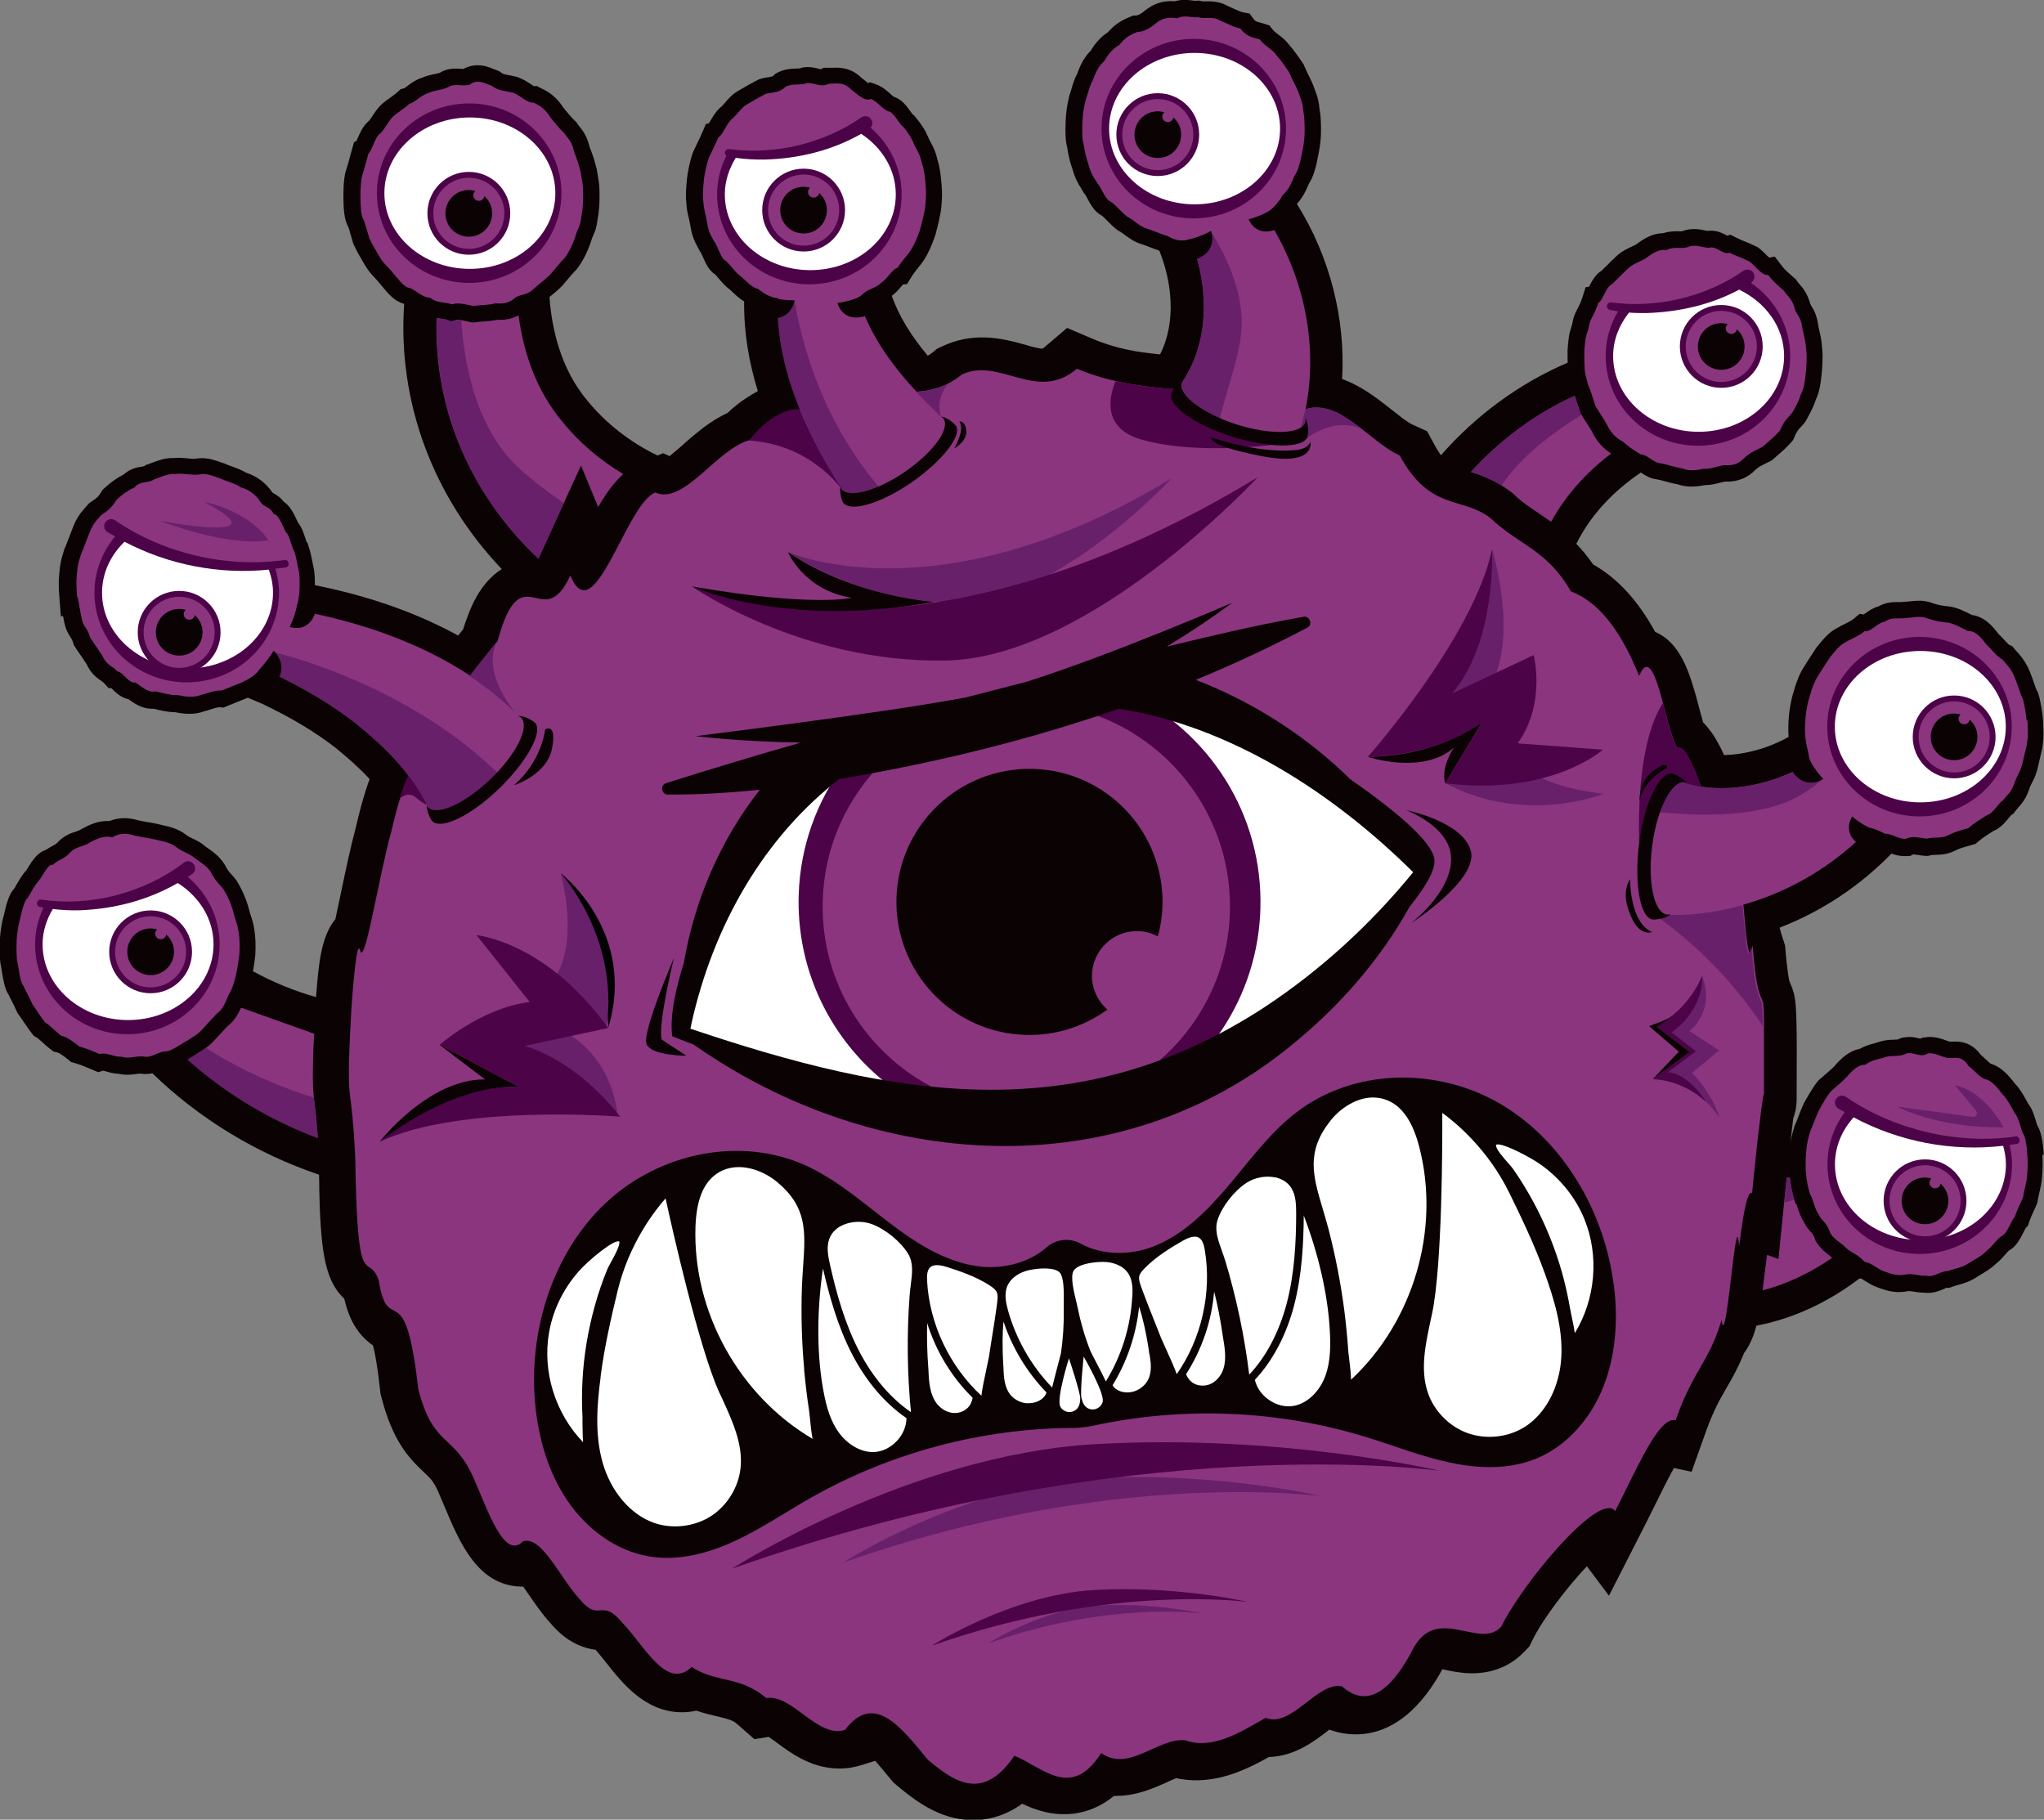 <svg xmlns="http://www.w3.org/2000/svg" version="1.1" xmlns:xlink="http://www.w3.org/1999/xlink" xmlns:svgjs="http://svgjs.dev/svgjs" width="177.66" height="158.16"><rect width="100%" height="100%" fill="#808080" stroke="none"/><svg id="SvgjsSvg1124" xmlns="http://www.w3.org/2000/svg" viewBox="0 0 177.66 158.16">
  <defs>
    <style>
      .cls-1 {
        fill: #0a0203;
      }

      .cls-2 {
        fill: #010101;
      }

      .cls-3 {
        fill: #68206a;
      }

      .cls-4 {
        fill: #fff;
      }

      .cls-5 {
        fill: #8b357f;
      }

      .cls-6 {
        fill: #4c0348;
      }
    </style>
  </defs>
  <path class="cls-1" d="M177.63,100.37v-.17c-.1-1.41-.33-2.01-.54-2.36-.04-.1-.08-.23-.12-.37-.17-.54-.34-1.1-.67-1.52-.05-.09-.1-.18-.16-.28-.27-.5-.58-1.05-1.01-1.49-.55-.71-1.16-1.41-1.99-1.69l-.14-.05c-.09-.07-.23-.21-.33-.3-.15-.14-.32-.3-.5-.45-.53-.74-1.24-1.14-2.12-1.16-.16,0-.33,0-.5.01h-.07c-.09-.02-.22-.07-.33-.11-.35-.13-.8-.28-1.32-.3-.16,0-.32,0-.48.03l-.32.05-.1.07s-.06-.02-.09-.02c-.22-.06-.49-.12-.82-.13-.23,0-.45.02-.67.07l-.17.04-.15.08c-.07.04-.25.04-.44.05-.31,0-.7.02-1.2.17-.15.05-.29.09-.43.13-.36.09-.83.22-1.33.5-.93.17-1.65.87-2.2,1.51-.33.33-.64.59-.92.83l-.46.4-.08.1c-.48.61-.87,1.33-1.19,1.9l-.05.11c-.16.36-.31.73-.43,1.06-.1.26-.18.48-.26.63l-.05.11-.11.38c-.12.41-.21.73-.27,1.21,0,0,0,0,0,0,0-.01,0-.02,0-.03.09-.76.16-1.35.21-1.8.02-.15.04-.29.05-.41.18-.47.28-.98.29-1.54,0-.17,0-.35,0-.55v-.33c.04-6.02-.03-7.39-.19-8.18l-.04-.18-.05-.18c-.09-.31-.2-.56-.34-.9-.02-.06-.19-.65-.38-3.1,0,0,0-.03-.01-.04,0-.02-.02-.06-.03-.1,0,0,0,0,0,0-.09-.27-.3-.87-.44-1.44,3.65-1.41,6.98-3.62,9.72-6.44.29.11.63.2,1.03.22.08,0,.17,0,.25,0l.36-.02.25-.13c.14,0,.27.03.41.05.22.03.43.07.65.08h.23s.22-.05.22-.05c.1-.03.26-.03.44-.04.43-.01,1.03-.03,1.68-.36.37-.19.74-.3,1.18-.42l.62-.18.23-.2c.41-.35.81-.6,1.24-.87l.08-.05c.6-.24,1.02-.75,1.33-1.13.08-.09.15-.19.22-.26l.19-.11.17-.24c.08-.11.16-.19.23-.28.38-.42.72-.84,1.01-1.75.07-.18.14-.31.21-.44.19-.37.4-.8.56-1.6.07-.33.13-.55.17-.74.09-.34.16-.63.2-1.06.07-.57.06-.93.01-2.08-.05-.49-.16-1.43-.4-2.22l-.04-.14-.1-.16c-.07-.14-.14-.37-.23-.62-.12-.35-.25-.73-.39-1.05-.36-.88-.81-1.38-1.22-1.83l-.12-.13-.15-.2-.28-.13c-.09-.06-.3-.29-.44-.44-.17-.18-.34-.37-.52-.53-.49-.68-1.23-1.49-2.29-1.63-.05-.02-.09-.05-.14-.07-.49-.25-1.04-.53-1.7-.65h-.07s-.07-.02-.07-.02c-.53-.04-1.01-.14-1.39-.27-.34-.14-.7-.21-1.1-.23-.3,0-.59.02-.89.05-.14.02-.28.04-.42.04h-.12s-.12.02-.12.02c-.12.02-.23.01-.35.01-.42,0-1.08-.01-1.76.38-.48.13-.85.4-1.15.61-.04.03-.08.06-.12.09l-.35-.06-.51.42c-.22.18-.45.29-.74.44-.22.11-.44.22-.65.34-.72.34-1.25.99-1.68,1.51l-.18.22-.3.46c-.31.47-.58.89-.8,1.25-.36.56-.65,1.27-.88,2.13-.25.77-.36,1.6-.41,2.05-.05.54-.08,1.28-.03,1.88-1.7.96-3.73,1.53-5.61,1.58,0,0,0,0,0,0-.15-.35-.32-.69-.51-1.03-.12-.22-.25-.43-.38-.65-.07-.1-.13-.2-.21-.3-.22-.3-.45-.6-.72-.86-.12-.43-.25-.93-.36-1.32-.17-.66-.35-1.33-.56-1.99-.62-1.98-1.49-3.81-3.25-4.56-1.5-2.74-3.29-4.68-5.39-5.86-.23-.34-.47-.65-.71-.94-.02-.03-.05-.06-.07-.09-.23-.27-.45-.53-.68-.76,0,0,0,0,0,0,.09-.17.18-.35.27-.52,1.21-2.2,3.01-4.1,5.34-5.68.35.23.81.54,1.47.61.22.04.44.1.66.16.31.09.65.18,1.02.24.36.13.74.2,1.14.21.45.01.88-.05,1.22-.12.53,0,1.01-.12,1.4-.22.13-.03.25-.07.38-.09.03,0,.05,0,.08,0,1.04.03,1.9-.32,2.58-1.02.25-.24.49-.36.82-.52.17-.08.34-.17.51-.26l.14-.08s.39-.35.52-.46c.38-.32.76-.66,1.15-1.11l.15-.18.09-.21c.22-.54.36-.68.55-.88.15-.16.29-.31.42-.5l.05-.07.12-.23c.28-.5.53-.97.75-1.64.25-.51.4-1.2.49-2.16.05-.48.13-1.57.05-2.19-.04-.7-.12-1.06-.22-1.49-.03-.13-.06-.27-.1-.44-.13-.98-.36-1.41-.62-1.83-.03-.05-.07-.11-.1-.18-.24-.88-.58-1.31-.93-1.71-.07-.08-.15-.16-.22-.28l-.1-.14s-.32-.29-.43-.38c-.3-.26-.58-.5-.87-.9l-.53-.7-.49.09c-.08-.07-.16-.16-.23-.22-.2-.2-.39-.39-.6-.56l-.11-.09-.13-.07c-.33-.17-.67-.31-1.01-.45-.25-.1-.5-.2-.75-.33l-.54-.27-.27.09s-.02-.01-.03-.02c-.3-.16-.75-.41-1.32-.42-.12,0-.24,0-.36.02-.05-.01-.11-.02-.16-.03-.26-.05-.58-.12-.93-.13-.4-.01-.78.05-1.13.19-.08,0-.2,0-.32,0-.34,0-.81,0-1.33.17-.91,0-1.68.48-2.32.96-.15.09-.29.15-.43.22-.39.18-.87.4-1.33.84-.26.23-.5.48-.74.72-.18.18-.36.36-.53.52-.54.33-.84.91-1.09,1.4l-.29.03-.28.88c-.16.49-.28.72-.41.96-.13.25-.24.47-.34.76l-.03.1-.02.1c-.08.41-.14.6-.19.75-.1.31-.17.57-.23,1.11-.08.72-.09,1.04-.06,1.9-4.2,1.8-7.97,4.57-11.02,8.05,0,0,0,0,0,0-.08-.11-.16-.24-.25-.38-.09-.14-.18-.3-.28-.48l-.67-1.23-1.28-.58c-.42-.19-1.15-.77-1.79-1.28-.28-.22-.58-.46-.89-.69-.03-.02-.06-.05-.09-.07-.98-.74-2.08-1.46-3.34-1.92,0,0,0,0,0,0,.31-5.24-1.06-10.63-3.93-15.22.39-.42.74-.99,1.04-1.75.24-.36.54-.99.76-2.2.14-.68.26-1.26.29-2.03,0-.01.05-1.4-.11-2.18-.07-.78-.19-1.16-.36-1.6-.04-.11-.09-.23-.14-.39l-.02-.06-.02-.06c-.11-.28-.24-.54-.38-.82-.12-.25-.26-.52-.41-.88l-.05-.13-.08-.12c-.33-.5-.73-1.08-1.2-1.61-.33-.44-.67-.69-.95-.9-.2-.15-.35-.26-.5-.45l-.26-.33-.4-.13c-.13-.05-.27-.08-.41-.12-.36-.1-.42-.11-.58-.33l-.34-.46-.56-.1c-.2-.04-.52-.18-.82-.32-.19-.09-.39-.18-.58-.26-.4-.23-.86-.35-1.38-.37-.13,0-.26,0-.39,0-.06,0-.12,0-.21,0-.03,0-.07,0-.12,0l-.33-.07-.27.02c-.1,0-.21-.02-.31-.03-.18-.02-.36-.04-.55-.05-.35-.01-.67.03-.97.12-.08,0-.16-.01-.23-.01-.84-.03-1.6.22-2.33.79-.48.42-.75.46-.83.46h-.24s-.22.1-.22.1c-.61.24-1.31.59-1.96,1.35-.59.38-1.08.91-1.49,1.6-.48.46-.87,1.12-1.18,2-.22.39-.37.87-.54,1.45-.05.16-.09.3-.12.39l-.03.09-.02.09c-.17.67-.27,1.41-.3,2.15-.04,1.1,0,1.73.13,2.2.1.72.27,1.4.48,1.97.22.81.52,1.28.78,1.7l.15.25.04.09.11.11c.07.09.13.22.2.36.29.54.64,1.19,1.29,1.51.11.09.29.27.41.4.25.26.54.54.87.8l.11.09.13.06c.1.05.29.19.45.31.4.29.89.65,1.43.79.23.07.45.16.68.25.27.1.57.22.88.32,1.07,2.62,1.53,6.15.07,9.02,0,0,0,0,0,0-.48-.05-.96-.1-1.43-.17-.01,0-.03,0-.04,0-.46-.06-.92-.14-1.37-.24-.06-.01-.12-.03-.18-.04-.37-.08-.73-.17-1.09-.28-.11-.03-.22-.06-.33-.1-.42-.13-.84-.28-1.25-.45l-2.39-1.02-1.98,1.69c-.09.08-.14.11-.17.11,0,0,0,0,0,0-.17,0-.4-.05-.66-.11-.26-.06-.56-.14-.84-.23-.95-.26-2.13-.59-3.45-.63h0c-.66-.02-1.3.03-1.93.16-.62.13-1.23.33-1.8.6l-.47.22-.4.33c-.14.11-.27.2-.41.28,0,0,0,0,0,0-1.35-1.61-2.48-3.36-3.13-5.21,0,0,.01,0,.02-.01.33-.24.59-.55.82-.82.04-.05.09-.11.13-.16l.36-.03.37-.61c.2-.32.38-.54.57-.78.18-.22.35-.43.53-.7.37-.58.69-1.29.99-2.18.22-.79.38-1.52.49-2.16.1-.96.11-1.43.06-2.1-.07-.99-.19-1.74-.36-2.23-.16-.76-.39-1.19-.6-1.57-.04-.08-.09-.16-.13-.25-.34-.85-.77-1.43-1.18-1.92l-.14-.17-.11-.07c-.06-.07-.12-.17-.19-.26-.32-.45-.74-1.05-1.49-1.3-.08-.06-.16-.14-.25-.22-.32-.29-.72-.65-1.26-.84l-.51-.18-.18.07c-.11-.08-.24-.19-.34-.27-.09-.08-.19-.15-.28-.23-.56-.54-1.23-.81-2.04-.84-.19,0-.37,0-.56.01-.09,0-.18,0-.27,0h-.38s-.23.13-.23.13c-.07-.01-.14-.03-.21-.05-.23-.06-.53-.13-.86-.14-.13,0-.26,0-.39.02l-.15.02-.14.05c-.08.03-.24.03-.41.04-.43.01-1.02.03-1.66.38l-.16.09-.13.13c-.09.08-.12.1-.46.15-.25.04-.49.08-.73.16l-.12.04-.11.06c-.57.29-1.11.6-1.61.9-.51.27-.9.71-1.21,1.07-.11.13-.21.26-.31.34l-.07.05-.06.06c-.36.33-.61.77-.84,1.15-.03.06-.07.12-.1.17l-.27.07-.27.64c-.18.43-.35.76-.49,1.06-.12.24-.22.46-.35.74-.29.77-.46,1.75-.53,2.31-.1.98-.12,1.7-.05,2.15.03.55.11.86.19,1.19.04.18.09.38.14.66.15,1,.4,1.49.69,2.02l.11.2.02.06.09.11c.06.1.11.24.18.38.24.55.53,1.22,1.11,1.58.08.08.18.21.26.3.28.33.6.71.94.95.1.08.21.19.32.29.27.26.59.55.97.78-.03,2.71.42,5.31,1.19,7.79,0,0,0,0,0,0-.33.18-.66.38-1,.6-.15.1-.3.2-.45.31-.11.08-.23.17-.34.26-.29.23-.58.47-.86.74-1.14.52-2.13,1.27-3.03,2.03-.3.25-.59.51-.87.76-.33.29-.76.67-1.12.95l-.57-.25-.48.2c-2.36-1.14-4.49-2.79-6.09-4.76-2.31-2.74-3.1-6.22-3.3-9.01,0,0,.01-.01.02-.02.37-.3.75-.61,1.13-1.01l.1-.12c.4-.48.78-.93,1.08-1.23l.06-.07.05-.07c.45-.59.83-1.33,1.16-2.29.08-.28.14-.42.2-.54.16-.35.29-.67.38-1.41.13-.67.18-1.37.17-2.19,0-.7-.05-1.02-.13-1.48-.03-.16-.06-.34-.1-.6v-.07s-.03-.07-.03-.07c-.17-.69-.36-1.3-.59-1.83-.22-.92-.52-1.36-.86-1.78-.06-.08-.12-.15-.19-.25l-.11-.17-.15-.14c-.21-.19-.52-.56-.85-.96l-.13-.16c-.66-1.04-1.45-1.48-2.07-1.75l-.24-.14-.25.02c-.08-.05-.2-.13-.28-.18-.28-.19-.63-.42-1.14-.61-.23-.07-.47-.11-.71-.16-.37-.07-.55-.1-.71-.22l-.17-.13-.44-.17c-.37-.15-.83-.34-1.38-.35-.46-.01-.9.1-1.3.32,0,0-.41-.03-.51-.03-.38-.01-.95.01-1.48.33-.13.07-.31.11-.54.15-.3.06-.68.14-1.08.32-.5.15-.89.44-1.22.68-.12.09-.23.18-.3.22l-.33.09-.25.23c-.22.2-.44.35-.64.5-.28.19-.54.38-.79.62l-.08.07c-.28.29-.51.64-.71.94-.09.14-.18.28-.26.38l-.04.02-.14.14c-.39.37-.62.9-.84,1.4-.03.07-.06.14-.09.2l-.21.11-.39,1.4c-.13.48-.23.84-.3,1.03-.26.75-.23,2.29-.23,2.29,0,1.65.2,2.23.4,2.59.06.12.19.57.28.9l.18.62.04.08c.26.57.56,1.08.88,1.62l.07.12c.3.52.61.85.89,1.15.13.14.27.28.41.47l.05.06.05.06c.09.09.18.2.27.32.41.49.95,1.13,1.76,1.34-.59,8.58,2.55,16.82,8.48,23.05h0c-.49.31-.91.69-1.28,1.11,0,0-.01.02-.02.02-.36.42-.67.87-.93,1.34,0,.02-.02.03-.02.05-.12.22-.24.45-.34.67,0,0,0,.02-.01.03-.11.23-.21.46-.29.69,0,.02-.02.04-.02.06-.07.19-.14.38-.21.56-.02.05-.03.09-.05.14-.06.19-.13.38-.18.56-.15.19-.3.37-.44.55-4.05-2.23-8.41-3.57-12.45-4.38,0-.49-.01-1.07-.11-1.51-.02-.08-.05-.23-.08-.39-.09-.45-.19-1-.35-1.46l-.11-.33-.08-.08c-.03-.08-.05-.16-.08-.25-.16-.5-.33-1.01-.65-1.4-.02-.05-.05-.1-.07-.15-.26-.57-.59-1.29-1.18-1.69-.34-.43-.7-.63-.92-.75-.03-.02-.07-.03-.12-.11l-.06-.11-.08-.1c-.7-.87-1.48-1.24-2.07-1.44-.43-.25-.84-.4-1.2-.53-.19-.07-.38-.13-.57-.22l-.08-.04s-.28-.1-.39-.13c-.42-.15-.93-.33-1.53-.35-.25,0-.49.01-.72.06-.03,0-.05,0-.08,0-.16,0-.33-.02-.49-.04-.22-.02-.44-.04-.65-.05-.19,0-.38,0-.57.02-.02,0-.04,0-.06,0-.73-.02-1.35.22-1.85.41-.13.05-.25.1-.38.14l-.16.05-.16.11c-.07.02-.14.03-.2.04-.36.05-.99.15-1.59.69-.58.29-1.14.7-1.69,1.21l-.14.13-.1.17c-.26.44-.44.56-.73.75l-.32.22-.29.33c-.34.38-.77.86-1.11,1.75-.14.35-.27.7-.39,1.01-.12.32-.22.59-.3.76l-.05.1-.11.36c-.17.55-.28.95-.35,1.84-.07.81-.05,1.25.02,2.14l.12,1.55.19-.03c.04.19.07.39.11.57.14.64.34.97.55,1.29.09.14.14.21.22.48l.06.19.11.17c.16.25.33.5.52.77.15.22.31.46.48.72.4.85.91,1.2,1.26,1.44.13.09.2.14.26.21l.37.41.27.03s.06.06.08.08c.31.31.76.74,1.41.88.47.34,1.12.8,1.96.82.07,0,.15,0,.22,0h.03c.51.14,1.09.28,1.74.3.03,0,.07,0,.1,0,.33.07.71.13,1.1.14.52.02.99-.06,1.43-.22.18-.05.36-.1.53-.16.29-.09.61-.19.79-.19,0,0,.34.03.34.03l.31-.13c.59-.24,1.16-.47,1.69-.68l.12-.05,1.25.53c2.53,1.2,4.7,2.51,6.42,3.86.97.79,1.99,1.68,2.92,2.68-.24.65-.45,1.31-.64,1.99-.02.08-.04.16-.07.25-.18.65-.34,1.31-.49,1.96-.47,1.75-.9,3.8-1.28,5.62-.15.74-.34,1.62-.5,2.36-1.25,1.49-1.46,4.03-1.65,6.38-.01.13-.02.26-.03.39-1.9-.53-3.74-1.29-5.48-2.24.08-.44.14-.88.18-1.23l.02-.16c.05-.86.02-1.61-.09-2.26-.07-.49-.17-.8-.27-1.1-.07-.2-.14-.42-.25-.87-.24-.81-.57-1.54-1.01-2.25-.14-.2-.29-.37-.45-.55-.21-.23-.36-.4-.54-.77l-.05-.09-.06-.09c-.46-.67-.96-1.02-1.36-1.3-.09-.06-.19-.13-.28-.2-.4-.35-.79-.53-1.11-.68-.2-.1-.37-.17-.5-.28-.71-.56-1.43-.72-2.01-.85l-.28-.07c-.39-.1-.78-.17-1.18-.23-.23-.04-.46-.08-.69-.13-.4-.12-.77-.19-1.14-.2-.49-.01-.96.07-1.41.25-.04,0-.07,0-.11,0-.87-.03-1.61.32-2.23.65l-.08.04-.07.05c-.09.06-.2.1-.41.17-.38.12-.96.31-1.51.85l-.09.09c-.12.14-.2.18-.42.3-.17.09-.38.2-.61.36-.74.24-1.19.96-1.5,1.47-.08.13-.16.26-.19.3-.41.45-.74,1.04-1,1.51l-.03.05c-.44.46-.68,1.23-.93,2.37-.2.65-.31,1.58-.34,2.05,0,.02-.1,1.6.11,2.43l.05.31c.15.93.27,1.58.58,2.06.08.17.17.34.26.52.14.27.3.58.47.97l.07.16.11.14c.13.17.26.37.4.58.23.34.47.7.73,1.03l.18.22.25.14c.1.06.34.28.52.44.22.2.45.41.68.58l.26.2.32.07c.15.03.48.25.98.65l.23.19.29.08c.49.13,1.06.38,1.56.59l.49.21.44-.13c.07.01.21.05.31.08.28.08.63.18,1.04.19.19.04.39.07.6.08.33.01.63-.03.89-.06.14-.02.28-.04.45-.04.12.02.24.04.36.04.22,0,.43-.02.62-.07,4.09,3.97,9.06,6.98,14.49,8.82,0,0,0,0,0,0,0,.31.01.6.02.9,0,.11,0,.23,0,.33,0,.25.01.49.02.72,0,.14,0,.28.01.41,0,.21.02.42.02.62,0,.14.01.28.02.42,0,.19.02.37.03.55,0,.14.02.27.02.4.01.17.02.33.04.49.01.13.02.26.03.38.01.15.03.3.04.44.01.12.03.24.04.35.02.14.03.27.05.4.02.11.03.22.05.32.02.12.04.25.06.36.02.1.04.2.06.3.02.11.05.22.07.33.02.09.05.18.07.27.03.1.05.2.08.29.03.09.05.17.08.25.03.09.06.18.09.26.03.08.07.16.1.24.03.08.07.16.1.23.04.08.08.15.12.23.04.07.07.14.11.2.05.08.1.15.14.22.04.06.07.12.11.17.06.08.12.15.18.23.04.04.07.09.11.13.1.11.21.23.32.33.4,1.69,1.07,3.06,2.5,4.07.15.55.38,1.68.62,3.88l.03.29.07.28c.96,3.75,2.3,5.25,3.71,6.57.56.53.82.77,1.2,1.6.18.41.37.86.56,1.31,1.36,3.24,2.9,6.91,6.66,7.03.07,0,.14,0,.21,0,.15.22.3.44.43.62.56.82,1.2,1.75,1.93,2.55.51.6,1.8,2.05,3.93,2.32.26.29.57.69.88,1.07,1.42,1.8,3.35,4.26,6.46,4.36.41.01.9-.02,1.43-.14.03.01.06.02.08.03h0c.62.21,1.2.35,1.69.46,1.03.25,1.4.35,1.78.69l1.48,1.3,1.25-.2c.22.15.48.34.68.49,1.25.93,2.97,2.19,5.27,2.26.71.02,1.41-.08,2.09-.29l1.21-.38c.43.48.88,1.04,1.22,1.45l.33.4.29.25c1.13.96,2.35,1.88,3.75,2.46.56.23,1.14.4,1.76.5.31.05.63.08.96.09,1.23.04,2.83-.24,4.47-1.42.97.46,2.11.87,3.41.91,1.28.04,2.94-.26,4.57-1.59,1.88.04,3.45-.67,4.6-1.19.24-.11.56-.26.8-.35.48.1.98.16,1.47.18,2.54.08,4.75-.99,6.6-2.02,2.25-.07,3.93-1.36,5.17-2.32.03-.02.05-.04.08-.06.79.29,1.5.39,2.06.41,4.19.13,6.65-3.63,7.76-5.66.06.01.12.02.17.04.61.13,1.38.29,2.21.31,2.37.07,3.89-.98,4.74-1.87l.44-.46.28-.57c.91-1.86,3.04-4.62,4.72-6.4l1.92,2.56,3.06-6c.34-.66.67-1.34,1-2,.46-.94,1.08-2.19,1.59-3.1l1.53.33,1.24-3.48c.65-1.82,1.2-2.78,1.79-3.8.49-.84,1.02-1.77,1.53-3.04.13-.16.24-.35.36-.55.05-.08.09-.17.13-.25.06-.12.12-.25.18-.38.05-.12.1-.24.15-.37.04-.12.08-.24.12-.37.05-.15.09-.3.13-.46,3.13-.59,6.2-2,8.96-4.1h.15c.07.04.26.16.39.24.29.18.64.4,1.06.54.49.19,1.07.38,1.73.4.3,0,.6-.02.95-.09.14,0,.27.03.41.05.26.04.52.08.78.09.05,0,.11,0,.16,0,.09.01.18.02.27.02.58.02,1.06-.18,1.41-.33.1-.04.2-.09.2-.11h.3s.28-.1.28-.1c.18-.07.35-.12.52-.16.42-.12.94-.26,1.52-.63.16-.11.33-.21.48-.3.39-.23.83-.49,1.29-.93.31-.25.56-.53.79-.79.1-.11.19-.23.28-.31l.11-.07c.58-.35.9-.99,1.19-1.55.08-.15.14-.29.16-.33l.21-.22.1-.29c.17-.5.31-.78.44-1.06.09-.19.17-.36.24-.55l.05-.13.02-.14c.08-.43.14-.69.19-.9.08-.32.14-.59.19-1.12.07-1.11.07-1.28.03-1.96Z"></path>
  <path class="cls-5" d="M176.15,62.64c-.06-.61-.17-1.36-.34-1.93-.19-.3-.41-1.16-.71-1.86-.29-.72-.66-1.08-1.08-1.55-.43-.19-.89-.85-1.38-1.29-.49-.69-1.01-1.21-1.58-1.16-.56-.26-1.13-.62-1.73-.73-.6-.05-1.21-.16-1.82-.38-.61-.25-1.24-.04-1.85-.03-.62.12-1.22-.13-1.83.33-.6.03-1.21.92-1.76.82-.57.47-1.11.62-1.63.95-.51.21-.98.83-1.38,1.32-.41.63-.76,1.16-1.05,1.63-.29.45-.53,1.06-.71,1.76-.18.53-.3,1.19-.36,1.77-.07.75-.07,1.43-.01,1.88.06.59.18.87.35,1.82.03.08.07.17.1.26-2.81,1.74-6.4,2.6-9.52,2.13,0,0,0,0,0-.01-.09-.22-.17-.44-.26-.66-.07-.17-.14-.34-.2-.51-.02-.04-.03-.08-.05-.12-.06-.14-.12-.28-.18-.42-.02-.05-.04-.1-.07-.15-.07-.16-.15-.32-.23-.47-.01-.02-.02-.04-.03-.06-.07-.13-.13-.24-.2-.35-.02-.03-.04-.07-.06-.1-.08-.12-.16-.22-.24-.31,0,0-.01-.01-.02-.02-.08-.07-.15-.13-.23-.17-.02-.01-.04-.02-.07-.03-.09-.03-.17-.05-.26-.04-1.02-1.67-1.94-9.46-3.29-6.21-1.74-4.33-3.73-6.51-5.93-7.35-2.12-3.67-4.51-4-6.98-6.36-2.49-1.94-5.23-.55-7.9-5.45-.17-.08-.34-.17-.51-.26-.05-.03-.11-.07-.16-.1-.12-.07-.24-.14-.35-.22-.06-.04-.12-.08-.18-.12-.11-.08-.23-.16-.34-.24-.05-.04-.1-.08-.15-.11-.13-.1-.26-.19-.39-.3-.01-.01-.03-.02-.04-.03-.44-.34-.88-.7-1.33-1.04,0,0-.02-.01-.03-.02-.14-.11-.29-.22-.44-.32-.03-.03-.07-.05-.1-.08-.13-.1-.27-.19-.4-.28-.04-.03-.09-.06-.13-.09-.13-.08-.26-.16-.38-.24-.05-.03-.1-.06-.15-.08-.13-.07-.25-.14-.38-.2-.05-.02-.1-.05-.16-.07-.13-.06-.25-.11-.38-.15-.05-.02-.1-.03-.16-.05-.13-.04-.25-.08-.38-.1-.05-.01-.1-.02-.15-.02-.13-.02-.26-.04-.39-.05-.05,0-.1,0-.14,0-.13,0-.27,0-.41.02-.04,0-.08.02-.11.02-.15.03-.29.05-.44.1h0c1.16-5.84-.26-12.04-3.6-16.97.1-.05.2-.1.3-.13.48-.39.92-.8,1.32-1.52.39-.31.73-.91,1-1.65.26-.3.47-.98.63-1.8.15-.71.23-1.17.26-1.8.02-.47,0-1.56-.09-1.89-.08-1.01-.24-1.13-.45-1.81-.21-.52-.48-.93-.79-1.69-.32-.48-.69-1.03-1.12-1.51-.43-.59-.92-.7-1.45-1.36-.54-.18-1.12-.19-1.68-.96-.59-.1-1.18-.46-1.79-.69-.6-.4-1.23-.1-1.85-.28-.62.06-1.23-.24-1.85.09-.61-.11-1.21-.07-1.8.39-.6.52-1.16.79-1.7.81-.54.21-1.05.48-1.53,1.12-.47.26-.91.68-1.32,1.42-.39.3-.72.86-1,1.69-.27.38-.49,1.4-.63,1.76-.15.59-.24,1.25-.26,1.86-.04,1.04,0,1.56.1,1.83.09.66.24,1.31.44,1.87.2.78.47,1.11.79,1.63.32.34.68,1.42,1.12,1.55.44.27.91.91,1.45,1.32.54.26,1.1.87,1.68,1.02.59.18,1.18.48,1.79.64.6.36,1.22.51,1.85.32.06-.01.11-.02.17-.02,1.71,4.26,1.72,9.37-1.17,13.04,0,0-.01,0-.02,0-.37-.03-.74-.05-1.11-.09-.13-.01-.26-.02-.38-.04-.26-.02-.52-.05-.78-.08-.15-.02-.3-.04-.46-.06-.24-.03-.48-.06-.72-.1-.16-.02-.32-.05-.48-.08-.23-.04-.47-.08-.71-.13-.16-.03-.32-.06-.48-.1-.24-.05-.48-.11-.72-.17-.15-.04-.31-.08-.46-.12-.26-.07-.53-.15-.79-.24-.13-.04-.27-.08-.4-.13-.4-.14-.79-.28-1.19-.45-3.49,2.98-6.7-1.05-10,.5-.19.16-.38.29-.57.42-.06.04-.13.08-.19.12-.12.08-.25.15-.37.21-.08.04-.15.08-.23.12-.11.05-.22.1-.33.14-.08.03-.16.07-.25.1-.1.04-.2.06-.3.09-.24.07-.47.13-.7.18-.01,0-.02,0-.03,0-.14.03-.28.05-.43.06-.03,0-.05,0-.08.01-.15.02-.31.03-.46.04-2.25-2.41-4.19-5.15-5.06-8.2.15-.08.31-.19.46-.35.56-.45,1.08-.43,1.58-.95.49-.3.97-1.22,1.38-1.26.43-.7.8-1.01,1.12-1.49.32-.51.6-1.15.82-1.8.22-.81.37-1.47.45-1.93.09-.88.1-1.28.05-1.86-.04-.66-.14-1.53-.31-1.93-.16-.81-.39-1.08-.66-1.64-.27-.69-.6-1.14-.97-1.6-.38-.25-.79-1.23-1.27-1.35-.48-.1-.98-.87-1.54-1.07-.57.23-1.16-.4-1.78-.87-.62-.64-1.27-.47-1.91-.46-.65.37-1.28-.13-1.9-.05-.63.22-1.24-.01-1.85.32-.61.58-1.19.45-1.74.62-.56.29-1.09.6-1.58.89-.49.24-.97,1.03-1.38,1.32-.42.38-.81,1.45-1.12,1.54-.33.77-.6,1.27-.82,1.75-.21.56-.37,1.36-.45,1.95-.09.86-.11,1.64-.05,1.84.04.77.16.91.31,1.8.15.98.38,1.25.66,1.77.28.34.59,1.52.97,1.63.38.31.8.99,1.27,1.32.47.38.98,1.02,1.54,1.12.53.44,1.11.78,1.73.81-.08,3.38.7,6.62,1.97,9.7,0,0,0,0,0,0-.17.04-.33.09-.5.14-.02,0-.04.01-.06.02-.15.05-.31.1-.46.15-.03.01-.06.02-.1.03-.14.05-.29.11-.43.18-.04.02-.08.03-.13.05-.13.06-.27.13-.4.2-.05.03-.1.05-.15.08-.13.07-.26.16-.39.24-.05.03-.11.06-.16.1-.13.09-.26.19-.39.29-.05.04-.11.08-.16.12-.14.11-.27.24-.41.36-.05.04-.09.08-.14.12-.18.17-.37.36-.55.57-2.85.75-5.69,5.66-8.2,4.55-.97.39-1.96,2.21-2.92,4.06-.16.31-.32.62-.48.92-.16.3-.32.6-.48.89-.16.29-.32.56-.47.82-.23.39-.47.73-.69,1.01-.23.28-.45.5-.67.64-.07.04-.15.08-.22.11-.07.03-.14.04-.22.04s-.14,0-.21-.02c-.07-.02-.14-.05-.21-.09-.28-.17-.55-.55-.81-1.17h0s0,0,0,0c-.6,1.3-1.16,1.83-1.7,2-.2.07-.4.08-.6.07-.13,0-.26-.03-.39-.05-.06-.01-.13-.03-.19-.04-.13-.03-.26-.06-.38-.08-1.02-.19-2.01-.07-3.06,3.8-.19.25-.38.49-.56.72-.04.05-.08.1-.12.16-.12.15-.24.3-.37.45-.45.56-.89,1.1-1.32,1.69-4.49-2.97-9.8-4.74-15.11-5.71.11-.52.19-1.07.23-1.33.06-.76.06-1.65-.02-2.02-.08-.3-.21-1.2-.4-1.77-.2-.2-.43-1.5-.74-1.66-.3-.59-.64-1.56-1.05-1.57-.39-.78-.85-.44-1.32-1.3-.48-.59-1-.86-1.56-1.03-.55-.37-1.15-.48-1.76-.76-.62-.2-1.26-.53-1.93-.33-.67.04-1.32-.15-1.96-.06-.64-.07-1.27.27-1.87.47-.61.4-1.16.07-1.72.71-.54.24-1.06.61-1.54,1.06-.49.82-.92,1.04-1.31,1.31-.39.45-.73.74-1.04,1.55-.3.73-.55,1.48-.73,1.85-.19.62-.3.84-.37,1.81-.06.7-.04,1.06.02,1.9.09-.02.21,1.05.4,1.9.18.85.46.69.74,1.66.3.47.66.96,1.05,1.57.39.88.84.84,1.32,1.37.49.05.99,1.09,1.56.96.55.37,1.13.93,1.76.77.62.15,1.26.35,1.93.33.66.14,1.32.24,1.96,0,.64-.16,1.27-.45,1.86-.4.6-.25,1.18-.48,1.72-.69.54-.27,1.06-.52,1.54-1.09.06-.05.11-.11.16-.16.53.22.97.41.97.41,2.56,1.21,5.09,2.67,7.28,4.38,1.7,1.38,3.29,2.85,4.57,4.55-.26.57-.51,1.25-.76,2.04,0,.03-.02.06-.03.09-.12.37-.23.77-.34,1.2-.02.07-.04.14-.06.22-.11.44-.22.89-.34,1.38-.29,1.05-.56,2.26-.82,3.46-.13.6-.26,1.21-.38,1.79-.31,1.46-.59,2.82-.83,3.78-.24.96-.45,1.52-.61,1.4-.02-.12-.05-.2-.07-.25,0,0,0-.02,0-.02-.02-.05-.05-.07-.07-.07,0,0,0,0-.01,0-.02,0-.05.04-.07.08,0,0,0,.02-.01.03-.02.06-.05.13-.07.22,0,.01,0,.03,0,.04-.02.1-.05.22-.07.35,0,0,0,.02,0,.02-.02.13-.05.29-.07.45,0,.02,0,.04,0,.06-.02.16-.04.34-.07.53,0,.03,0,.07-.01.1-.02.18-.04.38-.06.58,0,.04,0,.08-.01.13-.02.2-.04.41-.06.63,0,.04,0,.08-.01.12-.02.23-.04.46-.06.69,0,0,0,.02,0,.03-.02.25-.04.5-.06.74,0,.02,0,.03,0,.05-.02.25-.04.49-.05.73,0,.03,0,.06,0,.09-.02.23-.03.46-.04.68,0,.04,0,.09,0,.13-.01.22-.03.44-.04.65,0,.03,0,.05,0,.07-.01.22-.02.44-.03.64,0,0,0,0,0,.01-.03.58-.05,1.07-.06,1.41-.11,3.73.11,2.9.38,6.5.02.23.04.49.05.76.01.16.02.31.03.48,0,.1.01.21.02.31.02.31.04.63.05.98.02,1.51.05,2.77.1,3.83.02.53.04,1,.07,1.43.07,1.07.15,1.84.24,2.41.07.46.16.78.24,1.02.04.12.09.22.14.3.05.08.1.15.15.2.32.36.7.29,1.08,1.3.86,5.28,2.29-.83,3.45,9.49,1.31,5.13,3.02,3.82,4.77,7.66,1.31,2.95,2.69,7.25,4.34,5.6,1.62-.53,3.21,3.19,4.95,5.06,1.73,2.07,1.81-.25,3.7,2.04,1.91,1.97,3.83,5.9,6.01,3.82.23.15.46.28.7.39h0s0,0,0,0c.79.38,1.6.55,2.42.74.05.01.1.03.15.04.11.03.22.05.33.08.19.05.38.11.57.17.05.02.1.03.16.05.2.07.41.15.61.25.04.02.09.04.13.06.21.1.42.22.64.35.03.02.06.04.09.06.23.15.45.32.68.51,2.26-.36,4.46,3.53,6.85,2.77,2.47-3.29,4.8-.34,7.18,2.58,2.41,2.05,4.87,3.6,7.54-.34,2.52,1.06,4.95,3.85,7.54-.23,2.42,1.71,4.93-1.34,7.3-1.11,2.34.84,4.71-.64,7-1.95,2.22.93,4.54-3.21,6.64-2.73,2.06,1.83,4.14.69,6.23-3.37,2.08-3.71,5.72.17,7.58-1.79.78-1.57,2.34-3.83,4.01-5.83.26-.31.52-.61.78-.9.26-.29.52-.58.78-.85.26-.27.51-.53.76-.77.5-.48.98-.9,1.43-1.23.66-.49,1.24-.77,1.66-.76.21,0,.38.09.51.26h0s0,0,0,0c.87-1.7,1.7-3.49,2.49-4.93,1.01-1.86,1.94-3.15,2.76-2.97.2-.56.39-1.06.58-1.51.57-1.35,1.1-2.26,1.59-3.11.16-.29.33-.57.48-.85.47-.87.92-1.81,1.34-3.23.29,2.07.79-3.78,1.15-6.22.1-.67.19-1.08.26-1.01.05.05.09.31.12.85,0,0,0,0,0,0h0c.03-.27.06-.52.1-.76s.06-.47.09-.68c.06-.42.12-.79.17-1.12.33-1.94.57-2.18.77-2.11.05-.45.09-.88.13-1.29.01-.12.02-.22.03-.34.03-.29.06-.58.09-.85.01-.12.03-.24.04-.36.02-.23.05-.46.07-.67.01-.14.03-.27.04-.4.02-.18.04-.36.06-.53.01-.13.03-.25.04-.37.02-.17.04-.33.06-.49.01-.1.02-.21.04-.3.02-.18.04-.35.06-.51,0-.06.01-.12.02-.17.03-.21.05-.41.07-.59,0-.06.01-.11.02-.16.02-.12.03-.23.04-.33,0-.07.02-.12.03-.18.01-.08.02-.15.03-.22,0-.06.02-.11.02-.16,0-.06.02-.11.02-.16,0-.04.01-.09.02-.13,0-.04.01-.07.02-.1,0-.03.01-.07.02-.1,0-.02,0-.04.01-.06,0-.02.01-.05.02-.07,0,0,0,0,0-.02.01-.03.02-.04.03-.02,0,.38,0,.52,0,.26,0-.14,0-.23,0-.26,0-.21,0-.49,0-.81,0-.28,0-.6,0-.94,0-.01,0-.03,0-.04,0-.15,0-.31,0-.48,0-.06,0-.12,0-.19,0-.17,0-.33,0-.5,0-.01,0-.02,0-.03,0-.19,0-.38,0-.57,0-.03,0-.06,0-.09,0-.19,0-.37,0-.56,0-.04,0-.08,0-.12,0-.17,0-.33,0-.5,0-.03,0-.05,0-.08,0-.18,0-.35,0-.52,0-.05,0-.1,0-.15,0-.15,0-.29,0-.43,0-.03,0-.07,0-.1,0-.15,0-.29,0-.43,0-.03,0-.07,0-.1,0-.14,0-.28-.01-.4,0-.02,0-.04,0-.07,0-.11,0-.21-.02-.31,0-.02,0-.04,0-.06,0-.1-.01-.19-.02-.26,0-.02,0-.03,0-.05,0-.07-.02-.14-.03-.18-.22-.72-.57-.65-.91-4.99-.02.13-.04.24-.06.33,0,.03-.01.05-.02.08-.01.05-.02.11-.04.15,0,.02-.01.04-.02.06-.01.03-.02.05-.03.07,0,.01-.01.02-.02.02,0,0-.02.01-.03.01,0,0-.01,0-.02-.01,0,0-.02-.02-.03-.04,0-.01-.01-.03-.02-.04,0-.02-.02-.05-.03-.08,0-.02-.01-.04-.02-.07,0-.04-.02-.08-.03-.12,0-.03-.01-.06-.02-.09,0-.05-.02-.11-.03-.17,0-.04-.01-.07-.02-.11,0-.07-.02-.14-.03-.21-.01-.09-.02-.19-.04-.29,0-.06-.01-.11-.02-.17,0-.08-.02-.16-.03-.24,0-.05-.01-.1-.02-.15,0-.09-.02-.19-.03-.29,0-.04,0-.09-.01-.13-.01-.11-.02-.21-.03-.32,0-.03,0-.06,0-.09-.05-.53-.1-1.09-.15-1.62,4.2-1.18,8.05-3.53,11.05-6.68.41.12.83.28,1.26.52.6-.02,1.2.49,1.81.44.63-.31,1.24-.06,1.85-.02.62-.17,1.23.02,1.83-.29.61-.32,1.19-.45,1.76-.62.57-.5,1.12-.81,1.63-1.14.51-.12.98-1.04,1.38-1.28.41-.56.74-.64,1.05-1.67.3-.73.52-.91.71-1.85.19-.89.3-1.1.36-1.69.06-.43.05-.7,0-1.76Z"></path>
  <g>
    <path class="cls-5" d="M48.89,36.66c-2.21-2.61-3.37-5.88-3.82-9.25-.74.4-1.44.4-1.89.39-.41.09-.8.12-1.15.14-.21.01-.42.03-.63.06l-.24.04-.24-.04c-.16-.03-.31-.06-.47-.1-.24-.05-.46-.1-.63-.1-.06,0-.11,0-.15.01l-.45.13-.44-.16c-.1-.03-.24-.06-.42-.08-.12-.02-.26-.04-.41-.07-.27,8.12,3.11,15.52,8.85,20.92l3.7-8.09,1.49,3.61c.64-1.11,1.34-2.1,2.18-2.87-2.02-1.21-3.84-2.74-5.29-4.55Z"></path>
    <path class="cls-5" d="M138.4,37.57c-.18-.34-.36-.6-.52-.85-.17-.25-.32-.48-.46-.73l-.06-.11s-.2-.6-.27-.82c-.07-.21-.15-.46-.22-.66-3.42,1.56-6.48,3.83-9.03,6.62,1,.31,2.25.78,3.51,1.75l.17.13.15.15c.61.58,1.26,1.02,2.01,1.52.36.24.74.5,1.14.78,1.31-2.37,3.1-4.32,5.22-5.93-.68-.43-1.23-1.03-1.65-1.86Z"></path>
    <path class="cls-5" d="M159.03,109.13c-.32-.24-.73-.55-1.11-1.1l-.11-.16-.06-.18c-.13-.37-.2-.45-.34-.6-.17-.18-.41-.44-.63-.89-.25-.38-.4-.83-.55-1.27-.03-.09-.06-.18-.08-.25l-.1-.1-.11-.36c-.2-.68-.32-1.28-.38-1.91-.09.02-.18.05-.27.06-.05.52-.11,1.06-.17,1.67l-.54,5.39-.99-.36c-.09.61-.2,1.57-.29,2.26-.03.27-.07.55-.1.82,2.16-.55,4.2-1.55,6.05-2.83-.08-.07-.16-.13-.24-.19Z"></path>
    <path class="cls-3" d="M137.42,35.99l-.06-.11s-.2-.6-.27-.82c-.07-.21-.15-.47-.22-.67-3.42,1.56-6.48,3.84-9.02,6.63.78.24,1.7.58,2.66,1.17.21-.3.43-.6.65-.88,1.59-2.02,3.98-3.81,6.3-5.26-.01-.02-.03-.04-.04-.06Z"></path>
    <path class="cls-3" d="M155.95,104.22c-.2-.68-.32-1.27-.38-1.9-.09.02-.18.04-.27.05-.05.52-.11,1.06-.17,1.67l-.05.47c.3-.06.6-.14.89-.23l-.02-.06Z"></path>
    <path class="cls-3" d="M40.11,27.84c-.1-.02-.2-.03-.28-.03-.06,0-.11,0-.15.01l-.45.13-.44-.16c-.1-.03-.24-.06-.42-.08-.12-.02-.25-.04-.4-.07-.27,8.13,3.08,15.53,8.83,20.93l2.21-4.84c-1.44-.99-2.82-2.05-3.99-3.13-3.96-3.68-4.76-9.97-4.92-12.76Z"></path>
    <g>
      <path class="cls-5" d="M27.37,96.2c-.15-1.22-.22-1.92-.15-4.48.01-.41.04-1.08.09-1.87l-6.28-2.24h-.09c-.32.71-.69,1.22-1.12,1.54-.34.35-.71.76-1.13,1.21-.46.53-.95.84-1.38,1.11-.12.08-.25.16-.38.24l-.09.06-.06.03v.14s8.67,4.66,8.67,4.66l2.04.64c-.04-.43-.09-.76-.12-1.05Z"></path>
      <path class="cls-3" d="M27.37,96.2c-.04-.29-.07-.54-.09-.8-3.52-1.08-6.95-2.73-9.36-4.32-.21.15-.41.28-.61.4-.12.08-.25.16-.38.24l-.09.06-.1.05c-.14.06-.27.15-.41.24-.01,0-.03.02-.04.03,3.32,2.97,7.19,5.28,11.35,6.84-.1-1.43-.19-2.17-.26-2.74Z"></path>
    </g>
    <path class="cls-5" d="M154.64,37.49c-.44.52-.91.87-1.42,1.33-.51.29-1.04.44-1.61.99-.57.6-1.15.67-1.75.62-.6.09-1.21.36-1.83.32-.62.14-1.24.21-1.85-.05-.62-.08-1.22-.32-1.82-.43-.6,0-1.17-.76-1.74-.77-.56-.32-1.1-.69-1.6-1.14-.51-.26-.96-.67-1.34-1.43-.38-.72-.72-1.12-1-1.63-.27-.8-.48-1.55-.65-1.85-.16-.74-.28-.79-.31-1.72-.03-.99-.03-1.22.05-1.92.08-.85.19-.65.4-1.75.19-.55.43-.75.76-1.76.3-.03.7-1.44,1.13-1.56.43-.38.91-.91,1.42-1.38.51-.49,1.05-.58,1.61-.94.57-.43,1.16-.8,1.75-.68.6-.34,1.21-.09,1.83-.25.62-.3,1.24,0,1.85.06.63-.25,1.21.63,1.82.42.59.3,1.18.48,1.74.77.56.45,1.08,1.24,1.6,1.15.5.66.95.99,1.35,1.36.39.59.74.65,1,1.7.28.61.51.61.66,1.75.16.76.27.98.31,1.83.06.26.03,1.21-.04,1.88-.08.86-.21,1.45-.4,1.78-.2.65-.44,1.07-.76,1.65-.31.44-.67.54-1.13,1.67Z"></path>
    <path class="cls-5" d="M172.68,108.72c-.52.53-1.06.73-1.63,1.12-.57.36-1.15.41-1.76.64-.6-.03-1.22.58-1.83.4-.62.05-1.23-.24-1.85-.1-.62.14-1.23-.04-1.82-.27-.59-.18-1.16-.78-1.72-.83-.54-.62-1.08-.75-1.58-1.18-.49-.52-.97-.67-1.38-1.28-.4-1.16-.78-1.01-1.07-1.74-.3-.34-.52-1.49-.71-1.67-.18-.59-.29-1.14-.35-1.76-.06-.4-.05-1.28.01-1.93.07-.92.18-1.17.36-1.81.17-.36.41-1.05.71-1.73.29-.54.65-1.19,1.05-1.7.4-.36.86-.73,1.38-1.25.52-.62,1.07-1.12,1.63-1.08.57-.44,1.15-.46,1.76-.68.6-.18,1.21.03,1.83-.31.62-.16,1.22.42,1.85,0,.62-.09,1.22.33,1.81.4.6,0,1.19-.21,1.73.7.55.39,1.07,1.12,1.58,1.17.5.17.96.74,1.38,1.29.42.4.78,1.16,1.08,1.66.31.28.52,1.47.71,1.75.19.29.3.93.35,1.74.05.76.07.77-.01,1.95-.06.7-.17.8-.36,1.87-.17.44-.4.78-.71,1.67-.29.31-.65,1.39-1.05,1.63-.4.16-.87.93-1.38,1.31Z"></path>
    <path class="cls-5" d="M20.73,80.93c.1.58.12,1.23.08,1.98-.03.2-.14,1.18-.3,1.83-.17.79-.39,1.35-.65,1.75-.28.76-.61,1.35-.97,1.57-.37.39-.79.83-1.25,1.35-.47.54-.96.76-1.51,1.13-.54.26-1.12.78-1.72.85-.6-.04-1.25.61-1.91.44-.66-.08-1.32.23-1.96.01-.65.05-1.26-.41-1.88-.22-.61-.27-1.19-.51-1.76-.66-.55-.44-1.08-.83-1.59-.94-.5-.38-.95-.9-1.38-1.14-.42-.52-.79-1.16-1.11-1.59-.32-.74-.6-1.18-.82-1.67-.23-.22-.37-1.4-.47-1.93-.11-.3-.11-1.46-.08-2.04.03-.46.14-1.3.3-1.78.17-.8.4-1.69.65-1.8.27-.47.6-1.12.97-1.52.37-.44.81-1.51,1.25-1.39.46-.49.95-.44,1.5-1.09.55-.54,1.11-.44,1.72-.86.61-.32,1.25-.62,1.91-.43.67-.41,1.33-.36,1.96-.15.64.14,1.27.21,1.88.36.61.15,1.2.22,1.76.66.55.44,1.09.5,1.59.94.5.38.96.59,1.38,1.2.41.84.79,1.07,1.12,1.53.33.52.6,1.12.81,1.83.21.91.38,1.09.47,1.76Z"></path>
    <path class="cls-5" d="M49.99,20.62c-.25.73-.56,1.34-.91,1.8-.35.35-.75.84-1.2,1.38-.44.47-.93.81-1.45,1.26-.52.58-1.06.48-1.63.79-.58.58-1.17.54-1.77.52-.61.17-1.23.12-1.86.23-.63-.11-1.26-.34-1.9-.15-.63-.22-1.27-.08-1.88-.57-.63,0-1.2-.61-1.74-.84-.55-.04-1.03-.81-1.47-1.28-.44-.57-.85-.84-1.19-1.44-.35-.59-.64-1.08-.89-1.62-.24-.78-.42-1.5-.56-1.71-.14-.26-.21-.98-.21-1.9-.01-.6.05-1.51.15-1.83.11-.31.29-1.01.55-1.93.24-.13.56-1.32.91-1.65.34-.18.76-1.06,1.2-1.53.44-.4.92-.64,1.44-1.12.51-.14,1.07-.8,1.63-.93.57-.29,1.16-.23,1.77-.54.62-.36,1.23,0,1.86-.21.64-.51,1.27-.12,1.9.11.62.47,1.26.43,1.88.61.62.23,1.19.89,1.74.85.54.23,1.04.55,1.47,1.27.44.54.84,1.05,1.2,1.36.35.55.66.64.89,1.71.24.56.43,1.19.56,1.73.12.88.21.98.21,1.88,0,.75-.04,1.37-.16,1.96-.13,1.04-.28.84-.54,1.79Z"></path>
  </g>
  <g>
    <path class="cls-3" d="M44.75,61.9c-.29-.37-.76-1-1.16-1.78-.65-1.26-1.12-2.9-.4-4.37l-2.38,2.99v.02c1.4.93,2.72,1.97,3.94,3.14Z"></path>
    <path class="cls-6" d="M35.9,66.52s-.72,1.43-1.18,2.91c0,0,.73-.72,1.42-.12s1.19.75,1.19.75c0,0,.26-2.58.29-2.63s-1.73-.91-1.73-.91Z"></path>
    <path class="cls-3" d="M42.87,66.82h0c-.25-.24-.51-.47-.76-.7,0,0,0,0,0,0-.52-.46-1.04-.89-1.57-1.31,0,0,0,0,0,0-7.44-5.86-16.04-7.96-16.64-8.1-.02,0-.03,0-.03,0l-.13.9-.3.73s0,.05.01.09c.12.05.2.08.2.08,2.56,1.21,5.09,2.67,7.28,4.38,2.48,2.01,4.74,4.23,6.16,7.03,0,0,0,0,0,0l.02.07.33.82,2.16.07,3.88-3.48c-.2-.19-.39-.38-.59-.57Z"></path>
    <path class="cls-1" d="M46.49,62.82c-.21-.22-1-.65-1.45-.58.09.04.19.08.26.15.76.8-.43,3.18-2.67,5.33-2.24,2.15-4.67,3.24-5.44,2.44-.05-.05-.06-.12-.09-.18-.05.37.27,1.19.46,1.38.76.8,3.34-.44,5.76-2.76,2.42-2.32,3.94-4.99,3.17-5.79Z"></path>
    <path class="cls-1" d="M25.83,52.5s-.11.9-.65,1.99c0,0,1.68.63,2.27-1.37l-1.63-.62Z"></path>
    <path class="cls-1" d="M22.4,58.36s.74-.77,1.39-1.8c0,0,1.47,1.35.07,2.9l-1.46-1.11Z"></path>
    <path class="cls-1" d="M47.38,63.4s-.24,2.71-2.71,4.85c0,0,2.86-.88,3.31-3.19s-.6-1.66-.6-1.66Z"></path>
  </g>
  <g>
    <path class="cls-3" d="M79.62,34.05c.7.75,1.43,1.47,2.16,2.15-.52-1.65.66-2.88.66-2.88-.88.66-2.79.73-2.82.73Z"></path>
    <path class="cls-6" d="M69.5,35.56h-.05c-2.36-.04-4.34,2.73-4.34,2.73,5.37.34,8.02,4.2,8.02,4.2l.02-.04c-1.4-2.19-2.67-4.5-3.65-6.89Z"></path>
    <path class="cls-3" d="M76.75,42.74c-5.13-5.83-7.01-12.58-7.7-16.64l-1.48.76c.13,6.06,2.96,11.67,6.31,16.7l2.88-.82Z"></path>
    <path class="cls-1" d="M83.07,36.99c-.17-.24-.85-.77-1.28-.78.08.05.17.11.22.18.6.87-.91,2.94-3.36,4.62-2.45,1.68-4.93,2.34-5.53,1.47-.04-.05-.04-.12-.06-.18-.11.34.07,1.17.22,1.38.6.87,3.23.11,5.89-1.71,2.65-1.82,4.5-4.11,3.91-4.98Z"></path>
    <path class="cls-1" d="M74.8,25.77s-.81.4-2.01.56c0,0,.4,1.75,2.4,1.14l-.39-1.7Z"></path>
    <path class="cls-1" d="M66.84,25.79s1,.34,2.22.31c0,0-.24,1.85-2.3,1.54l.09-1.85Z"></path>
    <path class="cls-1" d="M83.38,36.63s.23.28.14.86-.57,1.48-.57,1.48c0,0,1.1-.6,1.04-1.48-.06-.95-.62-.86-.62-.86Z"></path>
  </g>
  <g>
    <path class="cls-1" d="M110.45,18.25s-.75.51-1.92.81c0,0,.62,1.68,2.52.82l-.6-1.63Z"></path>
    <g>
      <path class="cls-6" d="M111.3,38.58l-7.34-2.21-1.39-1.82-.08-.71c-1.82-.12-3.67-.29-5.53-.71-.64,1.57-1.08,4.17,2.37,5.11,5.09,1.39,11.96.33,11.96.33Z"></path>
      <path class="cls-3" d="M113.45,35.58c-.12.62-.28,1.24-.46,1.85l.32.88s2.35-2.15,5.03-1.05c-1.58-1.22-3.19-2.26-4.89-1.69Z"></path>
      <path class="cls-3" d="M105.87,36.96c.79-3.23,1.96-6.24,2.05-8.52.13-3.3-1.45-6.35-2.68-8.35,0,0-1.48,1.47-1.33,1.94,1.27,4.08.99,8.71-1.81,12.04,0,0,1.08,1.45,3.78,2.88Z"></path>
      <path class="cls-1" d="M113.64,37.95c.09-.29.1-1.2-.18-1.56,0,.1.02.21,0,.3-.34,1.06-3.02,1.14-5.98.2-2.97-.95-5.1-2.57-4.77-3.62.02-.06.07-.11.11-.17-.35.13-.92.81-1,1.07-.34,1.06,1.99,2.74,5.2,3.76,3.21,1.02,6.3,1.08,6.63.02Z"></path>
      <path class="cls-1" d="M105.33,38.03s4.02,1.41,7.25,1.09c0,0,1.03-.01,1.31-.71,0,0,.54,2.18-4.31,1.22s-4.26-1.59-4.26-1.59Z"></path>
    </g>
    <path class="cls-1" d="M103.16,20.85s1.04-.18,2.1-.78c0,0,.67,1.74-1.29,2.45l-.8-1.67Z"></path>
  </g>
  <g>
    <path class="cls-1" d="M162.76,72.07s-.85-.32-1.77-1.1c0,0-1.02,1.48.78,2.54l.99-1.43Z"></path>
    <path class="cls-6" d="M148.53,69.86c-.84-1.45-1.7-5.09-2.78-4.9-.41-.67-.8-2.32-1.21-3.85-.89,1.35-2.25,4.65-2.07,12.09l1.7-3.33c-.13-.61,4.48.81,4.35,0Z"></path>
    <path class="cls-3" d="M152.22,82.19c-.32,2.17-.52-.97-.77-3.52-1.71.48-3.48.78-5.27.85-.37,0-.6.02-1,0l-1.32.05s5.24,3.35,9.37,9.63c-.02-.98-.05-1.76-.1-2.02-.22-.72-.57-.65-.91-4.99Z"></path>
    <path class="cls-3" d="M158.43,67.72c-.72.62-1.48,1.16-2.27,1.58-2.84,1.51-6.99,1.61-9.95,1.44l-2.41-.17s.7-1.92.7-1.95,1.02-1.04,1.02-1.04l1.06.51c3.15.92,7.05.26,10.17-1.45l1.69,1.07Z"></path>
    <path class="cls-1" d="M143.65,79.92c.31.04,1.23-.12,1.55-.47-.1.03-.21.06-.31.04-1.13-.15-1.7-2.85-1.28-6.03.43-3.18,1.69-5.63,2.82-5.48.07,0,.13.06.19.08-.2-.33-.99-.79-1.26-.82-1.13-.15-2.42,2.51-2.88,5.95-.46,3.44.04,6.58,1.17,6.73Z"></path>
    <path class="cls-1" d="M157.2,65.86s.43.97,1.27,1.84c0,0-1.52,1.07-2.69-.66l1.42-1.19Z"></path>
    <path class="cls-1" d="M144.9,66.76s-1.98.88-2.38,2.81c0,0-.13-1.58,1.18-2.57s1.2-.24,1.2-.24Z"></path>
    <path class="cls-1" d="M141.68,76.4s-.04,3.8,1.92,4.61c0,0-1.42.62-2.2-2.43-.33-1.3.28-2.17.28-2.17Z"></path>
  </g>
  <g id="SvgjsG1123">
    <g>
      <path class="cls-2" d="M48.75,75.91s6.65,5.06,4.11,13.44c0,0,.11-6.07-4.11-13.44Z"></path>
      <path class="cls-3" d="M48.75,75.91s5.06,5.51,3.98,13.31l-4.88-3.77s2.64-2.34.9-9.54Z"></path>
      <path class="cls-3" d="M53.67,96.9s-.29-5.78-6.07-7.93l-4.28,2.27,10.35,5.66Z"></path>
      <path class="cls-6" d="M32.99,99.24s6.21-5.17,12.14-4.74l-6.92-3.68s3.57-3.19,7.83-3.73l-4.62-5.81s6.04.55,11.44,8.07l-7.28,1.56s4.24.97,8.33,6.15c0,0-13.83-1.15-20.92,2.18Z"></path>
      <path class="cls-1" d="M38.21,90.82l6.92,3.68s-4.91-.75-12.14,4.74c0,0,4.26-5.48,9.17-5.42l-3.95-3Z"></path>
    </g>
    <g>
      <path class="cls-3" d="M101.84,41.57s-9.83,10.63-18.36,10.79c-8.53.16-14.98-4.38-14.98-4.38,0,0,13.05,5.91,33.34-6.41Z"></path>
      <path class="cls-6" d="M109.32,41.48s-14.51,15.69-27.1,15.93c-12.59.24-22.11-6.46-22.11-6.46,0,0,19.27,8.72,49.21-9.47Z"></path>
      <path class="cls-1" d="M60.11,50.95s7.95,3.74,21.11,1.36c0,0-6.92-.39-12.73-4.32,0,0,1.38,3.31,5.54,3.97,0,0-3.44.83-13.92-1Z"></path>
    </g>
    <g>
      <path class="cls-3" d="M147.94,84.8s-.88,2.68-3.96,4.43l2.88,2.2-3.21,2.37s3.61,0,5.8,3.35c0,0-.47-1.91-2.38-3.9l2.35-1.95-2.58-1.69s2.3-1.68,1.11-4.8Z"></path>
      <path class="cls-6" d="M147.94,84.8s-.88,2.68-3.96,4.43l2.88,2.2-3.21,2.37s2.38-.08,4.62,1.95c0,0-1.48-2.46-3.33-2.55l2.47-1.82-2.12-1.65s2.78-1.79,2.65-4.92Z"></path>
      <path class="cls-1" d="M145.36,88.31s-1.02.8-1.38.92l2.88,2.2-3.21,2.37,2.27-2.39-2.59-2.23s1.45-.47,2.03-.87Z"></path>
    </g>
    <g>
      <path class="cls-3" d="M139.38,68.99s-6.76,2.78-13.73-.9l5.06-3.2s1.3,3.29,8.67,4.1Z"></path>
      <path class="cls-3" d="M129.68,47.71s2.46,7.76-.3,12.21l-6.58,2.37s6.44-7.69,6.88-14.57Z"></path>
      <path class="cls-6" d="M129.68,47.71s.42,8.08-3.48,12.57l7.1-3.34s1.11,4.17-1.39,7.67l7.41.55s-4.51,4.06-13.7,2.92l3.19-5.29s-3.32,2.82-9.92,2.99c0,0,9.21-10.39,10.8-18.07Z"></path>
      <path class="cls-1" d="M125.61,68.08l3.19-5.29s-3.68,2.94-9.92,2.99c0,0,4.77,1.61,7.51-.81,0,0-1.18,1.63-.78,3.11Z"></path>
    </g>
    <g>
      <path class="cls-3" d="M73.26,135.83s10.42-6.71,21.41-7.34c10.99-.63,20.29,1.57,20.29,1.57,0,0-18.13-2.57-41.7,5.77Z"></path>
      <path class="cls-6" d="M63.61,136.35s15.39-9.91,31.6-10.83,29.95,2.32,29.95,2.32c0,0-26.76-3.79-61.55,8.51Z"></path>
      <path class="cls-3" d="M85.91,142.83s4.65-3,9.56-3.28c4.9-.28,9.06.7,9.06.7,0,0-8.09-1.15-18.62,2.58Z"></path>
      <path class="cls-6" d="M80.99,143.04s6.87-4.42,14.11-4.84c7.24-.41,13.37,1.04,13.37,1.04,0,0-11.95-1.69-27.48,3.8Z"></path>
    </g>
    <g id="SvgjsG1122">
      <path class="cls-1" d="M140.27,111.75c-.8-6.43-4.39-12.58-9.84-15.79-5.45-3.21-12.69-3.13-17.71.69-2.29,1.74-4.03,4.13-5.9,6.35-1.87,2.22-3.98,4.36-6.65,5.37-2,.76-4.39.73-6.25-.28-.96-.53-2.13-.4-2.96.33-1.59,1.39-3.92,1.94-6.04,1.63-2.83-.41-5.36-2.04-7.66-3.8-2.31-1.76-4.53-3.7-7.14-4.91-5.73-2.64-12.81-1.14-17.43,3.18-4.62,4.32-6.78,11.11-6.17,17.55.29,2.97,1.14,5.93,2.81,8.38,1.67,2.45,4.2,4.33,7.04,4.82,2.5.43,5.07-.22,7.38-1.28,2.31-1.05,4.43-2.5,6.64-3.76,6.96-3.96,14.9-6.08,22.87-6.12.59,0,1.17-.07,1.75-.19,7.79-1.7,16.09-1.37,23.75.99,2.43.75,4.82,1.7,7.3,2.22,2.49.53,5.13.61,7.48-.36,2.67-1.1,4.73-3.49,5.82-6.24,1.09-2.75,1.28-5.83.92-8.79Z"></path>
      <path class="cls-4" d="M69.89,119.02c.11,1.19.25,2.38.43,3.56.01.09.03.29.06.52.08.88.16,1.51.25,1.96-6.38-3.75-10.44-11.05-10.18-18.46.08-2.19.63-3.65,1.69-4.47,1.66-1.29,3.97-.59,5.41.61,2.61,2.17,2.46,4.3,2.26,7.25-.04.59-.08,1.2-.11,1.85-.08,2.38-.02,4.79.2,7.17ZM72.73,124.25c.77,1.2,1.96,1.95,3.13,1.96.79,0,1.58-.38,2.17-1.05.49-.56.75-1.24.76-1.9-1.87-1.28-3.49-3.18-4.72-5.54-1.29-2.49-2.01-5.17-2.54-7.47-.52,3.54-.54,7.16-.04,10.18.22,1.31.51,2.68,1.24,3.82ZM79.16,111.69c.13-.99.25-1.92-.23-2.72-.64-1.05-1.96-2.13-3.14-2.57-.49-.18-1.04-.24-1.57-.18-.35.04-.69.13-.99.27-.39.18-.92.54-1.15,1.19-.26.71-.11,1.52.09,2.37.52,2.28,1.23,4.93,2.5,7.38,1.18,2.27,2.73,4.09,4.51,5.31-.33-3.35-.37-6.75-.12-10.1.02-.31.06-.62.1-.93ZM82.85,122.81c.54.05,1.08-.19,1.39-.59.15-.2.25-.45.3-.73-1.82-1.78-3.18-4.04-3.95-6.48-.04,1.06-.02,2.41.11,4.1h0c.04,1.06.13,2.16.76,2.93.36.44.88.73,1.39.77ZM89.31,121.96c.55.03,1.11-.18,1.42-.53.11-.13.18-.26.23-.4-1.69-1.75-2.97-3.86-3.74-6.17-.09.98-.12,2.28,0,4.01h0c.02.9.1,1.82.69,2.46.35.37.86.61,1.38.64ZM85.3,121.31c.06-.52.22-1.33.5-2.62.07-.33.13-.62.15-.72.08-.49.16-.99.23-1.48.16-.97.32-1.96.45-2.95.15-1.12.18-1.32-.71-1.88-1.16-.73-2.55-1.2-3.63-1.54h0c-.41-.13-.74-.18-1-.15-.19.02-.34.08-.45.19-.27.26-.28.73-.26,1.16.2,3.76,1.96,7.44,4.72,9.99ZM92.2,117.71c.2-1.3.28-2.62.26-3.93,0-.16,0-.36,0-.58.01-.8.04-2.15-.35-2.59-.4-.45-1.67-.43-2.68-.21-.73.16-1.62.63-1.92,1.49-.22.64-.07,1.39.11,2.03.71,2.51,2.03,4.81,3.83,6.68.09-.39.24-.96.46-1.81.13-.48.26-.97.28-1.08ZM123.36,99.69c-.55-2.12-1.41-3.42-2.62-3.99-.58-.27-1.18-.35-1.77-.29-1.33.15-2.59,1.03-3.38,2.06-2.08,2.68-1.47,4.73-.63,7.57.17.57.34,1.15.51,1.78.6,2.31,1.06,4.68,1.37,7.04.15,1.18.27,2.38.35,3.57,0,.09.03.29.06.52.11.88.17,1.51.18,1.97,5.41-5.04,7.79-13.05,5.93-20.23ZM131.18,103.67c-1.87-3.81-4.68-6.12-5.82-6.94.01,2.72,0,13.26-.89,17.46l-.12.55c-.45,2.1-.92,4.28-.26,6.26.53,1.61,1.85,2.97,3.44,3.55,1.59.58,3.47.4,4.92-.48,1.88-1.14,3.13-3.51,3.26-6.18.12-2.51-.63-4.97-1.46-7.27-.9-2.49-2.06-4.89-3.07-6.95ZM136.57,114.25c.14.65.25,1.19.31,1.62,1.8-2.94,2.14-6.73.82-9.94h0c-.76-1.84-2.04-3.45-3.73-4.67-.94-.68-3.22-1.86-3.83-1.79-.05,0-.09.02-.11.04-.06.32.68,1.16,1.04,1.56.2.23.38.43.48.58.63.91,1.21,1.86,1.74,2.84,1.04,1.93,1.87,3.98,2.47,6.09.29,1.04.53,2.11.71,3.17.02.11.06.28.1.5ZM112.57,122.17c1.13-.26,2.14-1.26,2.63-2.59.46-1.27.46-2.67.38-4-.17-3.06-.98-6.59-2.26-9.93-.02,2.36-.14,5.14-.85,7.85-.68,2.57-1.85,4.78-3.4,6.43.15.65.55,1.25,1.15,1.69.72.53,1.57.73,2.34.55ZM110.85,102.34c-.83-.18-1.79,0-2.51.47-1.05.68-2.11,2.03-2.5,3.19-.3.88.02,1.77.36,2.71.1.29.21.58.3.88.97,3.22,1.67,6.55,2.08,9.89,1.48-1.57,2.59-3.69,3.25-6.16.7-2.66.82-5.41.83-7.75,0-.86-.02-1.69-.43-2.33-.37-.58-.96-.81-1.38-.91ZM105.01,120.37c.49-.15.94-.55,1.19-1.06.44-.89.29-1.97.11-3.01h0c-.24-1.69-.51-3.01-.78-4.04-.21,2.54-1.06,5.04-2.44,7.18.11.27.26.49.45.65.38.33.96.43,1.48.27ZM98.52,120.95c.5-.14.95-.49,1.21-.92.44-.75.31-1.66.14-2.53v-.02c-.25-1.71-.56-2.98-.86-3.91-.25,2.42-1.04,4.76-2.31,6.84.08.12.18.24.32.33.38.28.97.36,1.5.21ZM100.93,116.32c.04.1.16.37.3.67.55,1.2.88,1.96,1.05,2.45,2.15-3.09,3.06-7.07,2.44-10.78-.07-.43-.19-.89-.51-1.08-.13-.08-.29-.11-.48-.09-.26.03-.57.15-.94.36h0c-.98.56-2.24,1.33-3.21,2.29-.75.74-.68.93-.29,1.99.34.93.72,1.87,1.08,2.78.18.46.37.93.55,1.39ZM98.42,112.73c.04-.67.03-1.43-.33-2.01-.48-.77-1.45-1.04-2.2-1.04-.24,0-.48.01-.73.04-.83.09-1.62.33-1.85.74-.29.51.03,1.82.22,2.6.05.22.1.41.13.57.26,1.29.63,2.56,1.11,3.78.04.11.28.56.51,1,.41.78.67,1.3.84,1.66,1.36-2.22,2.15-4.75,2.29-7.35ZM92.16,122.26c.14.27.47.49.84.47.32-.02.6-.21.73-.44.13-.23.15-.49.16-.74.01-.54-.98-3.49-.98-3.49,0,0-1.11,3.51-.75,4.2ZM94.01,121.53c.06.24.13.49.31.69.18.2.49.33.81.27.37-.06.64-.36.71-.64.2-.75-1.65-3.94-1.65-3.94,0,0-.33,3.09-.19,3.62ZM53.14,109.64c-.15.27-.28.5-.35.67-.42,1.02-.78,2.08-1.08,3.15-.59,2.11-.96,4.29-1.08,6.48-.06,1.08-.06,2.18,0,3.25,0,.11,0,.29,0,.51,0,.67.02,1.21.05,1.65-2.4-2.48-3.55-6.1-2.96-9.52.34-1.96,1.24-3.82,2.62-5.37.83-.94,3.06-2.78,3.48-2.55.12.28-.42,1.26-.68,1.73ZM52.2,119.65c.34-2.62.94-5.22,1.48-7.45.99-4.11,3.23-6.98,4.17-8.04.58,2.66,2.89,12.94,4.66,16.85l.24.51c.9,1.96,1.83,3.98,1.62,6.05-.17,1.68-1.16,3.3-2.58,4.21-1.42.91-3.3,1.14-4.9.6-2.08-.71-3.82-2.75-4.53-5.32-.67-2.42-.47-4.99-.15-7.41Z"></path>
    </g>
    <g>
      <path class="cls-4" d="M99.21,59.6c-3.85,2.08-8.25,4.02-12.81,5.16-5.23,1.31-10.66,1.72-15.39,1.74-10.61,9.18-11.36,23.01-11.36,23.01,43.61,23.06,64.03-13.83,64.03-13.83,0,0-9.53-12.74-24.47-16.07Z"></path>
      <path class="cls-6" d="M98.02,60.23c-3.55,1.83-7.52,3.5-11.62,4.53-4.38,1.1-8.91,1.57-13.04,1.7-2.36,3.18-3.81,7.08-3.94,11.33-.33,11.08,8.38,20.34,19.46,20.67,11.08.33,20.34-8.38,20.67-19.46.25-8.24-4.51-15.47-11.53-18.77Z"></path>
      <path class="cls-5" d="M94.5,61.91c-2.58,1.14-5.31,2.14-8.1,2.84-3.22.81-6.52,1.27-9.69,1.52-3.09,3.08-5.06,7.28-5.2,11.98-.3,9.77,7.39,17.93,17.16,18.23,9.77.29,17.93-7.39,18.23-17.16.24-8.11-5.01-15.09-12.39-17.41Z"></path>
      <path class="cls-1" d="M94.91,84.72c.07-2.16,1.87-3.86,4.03-3.79.62.02,1.19.19,1.7.46.23-.85.37-1.73.4-2.65.19-6.39-4.83-11.72-11.21-11.91s-11.72,4.83-11.91,11.21c-.19,6.39,4.83,11.72,11.21,11.91,2.66.08,5.12-.75,7.12-2.2-.84-.74-1.37-1.83-1.34-3.04Z"></path>
      <path class="cls-1" d="M117.35,67.72c-.21-.19-.4-.4-.61-.59-3.68-3.46-8.08-6.22-12.81-8.04,3.3-1.36,6.54-2.87,9.7-4.54.51-.25.2-1.06-.34-.94-4.03.71-7.96,1.64-11.88,2.59,3.46-2.1,5.69-3.81,5.69-3.81,0,0-10.33,4.47-17.82,6.85-1.78.46-3.56.92-5.34,1.38-7.34,1.38-23.47,3.36-23.47,3.36,0,0,3.85.49,9.15.56-3.92,1.12-7.82,2.29-11.72,3.53-.55.15-.41,1,.14.99,2.69.02,5.36-.15,8.01-.42-.02.03-.04.05-.06.07-3.39,4.34-5.63,9.55-6.55,14.98-.74,2.35-1.23,4.67-1.01,6.38l1.89.74c15.55,10.93,36.82,12.53,52.05-.06,4.09-3.33,7.61-7.36,10.16-11.96,1.31-1.62,2.22-3.1,2.15-4.05-.12-1.62-3.76-4.54-7.33-7.02ZM109.99,87.49c-16.49,10.79-32.45,7.83-49.98,1.92.03-.14.07-.31.08-.4,1.9-8.58,6.3-16.22,12.86-21.3,8.24-1.38,16.41-3.36,24.31-6.11,9.64,1.52,18.56,7.26,25.57,14.21-3.67,4.5-8.02,8.49-12.83,11.67ZM122.19,70.41s4.05,1.46,3.94,4.38-3.54,5.49-3.54,5.49c0,0,5.99-3.83,5.24-6.37s-5.64-3.5-5.64-3.5ZM58.58,83.26s-1.44,5.86-1.06,7.1l2.14,1.4s-3.09.01-3.47-1.03,2.39-7.48,2.39-7.48Z"></path>
    </g>
    <g id="SvgjsG1121">
      <g>
        <path class="cls-6" d="M16.32,76.21c.14-.09.28-.18.42-.27.64-.54-.22-1.48-.82-.91-3.39,2.56-8.06,3.81-12.3,3.16-.18-.04-.36.07-.4.25-.04.18.07.35.25.39.1.02.21.04.31.06-.46.98-.73,2.06-.73,3.2,0,4.31,3.59,7.8,8.02,7.8s8.02-3.49,8.02-7.8c0-2.35-1.08-4.45-2.78-5.88Z"></path>
        <path class="cls-4" d="M15.45,76.75c-2.6,1.5-5.55,2.26-8.54,2.37-.78.02-1.54-.02-2.32-.11-.55.92-.89,1.96-.89,3.07,0,3.63,3.33,6.58,7.43,6.58s7.43-2.94,7.43-6.58c0-2.2-1.23-4.14-3.11-5.33Z"></path>
        <circle class="cls-6" cx="13.09" cy="82.73" r="3.6"></circle>
        <circle class="cls-5" cx="13.09" cy="82.73" r="3.09"></circle>
        <path class="cls-1" d="M15.1,82.41c-.07-.48-.32-.88-.65-1.18-.03.2-.19.37-.4.4-.27.04-.52-.14-.56-.41-.03-.17.05-.33.17-.44-.28-.08-.58-.11-.88-.06-1.11.17-1.86,1.21-1.69,2.32s1.21,1.86,2.32,1.69c1.11-.17,1.86-1.21,1.69-2.32Z"></path>
      </g>
      <g>
        <ellipse class="cls-6" cx="166.84" cy="63.16" rx="8.02" ry="7.8"></ellipse>
        <ellipse class="cls-4" cx="166.91" cy="63.16" rx="7.43" ry="6.58"></ellipse>
        <circle class="cls-6" cx="169.85" cy="64.05" r="3.6"></circle>
        <circle class="cls-5" cx="169.85" cy="64.05" r="3.09"></circle>
        <path class="cls-1" d="M171.85,63.73c-.07-.48-.32-.88-.65-1.18-.03.2-.19.37-.4.4-.27.04-.52-.14-.56-.41-.03-.17.05-.33.17-.44-.28-.08-.58-.11-.88-.06-1.11.17-1.86,1.21-1.69,2.32s1.21,1.86,2.32,1.69c1.11-.17,1.86-1.21,1.69-2.32Z"></path>
      </g>
      <g>
        <ellipse class="cls-6" cx="40.78" cy="16.79" rx="8.02" ry="7.8"></ellipse>
        <ellipse class="cls-4" cx="40.84" cy="16.79" rx="7.43" ry="6.58"></ellipse>
        <circle class="cls-6" cx="40.75" cy="18.54" r="3.6"></circle>
        <circle class="cls-5" cx="40.75" cy="18.54" r="3.09"></circle>
        <path class="cls-1" d="M42.75,18.23c-.07-.48-.32-.88-.65-1.18-.03.2-.19.37-.4.4-.27.04-.52-.14-.56-.41-.03-.17.05-.33.17-.44-.28-.08-.58-.11-.88-.06-1.11.17-1.86,1.21-1.69,2.32s1.21,1.86,2.32,1.69c1.11-.17,1.86-1.21,1.69-2.32Z"></path>
      </g>
      <g>
        <path class="cls-6" d="M75.68,11.09c.18-.21.2-.52.02-.75-.2-.27-.59-.32-.86-.12-3.22,2.25-7.53,3.27-11.43,2.74-.18-.04-.36.08-.4.26-.02.12.03.24.12.32-.51,1.02-.8,2.16-.8,3.37,0,4.31,3.59,7.8,8.02,7.8s8.02-3.49,8.02-7.8c0-2.32-1.05-4.39-2.7-5.81Z"></path>
        <path class="cls-4" d="M74.84,11.64c-2.57,1.46-5.46,2.15-8.39,2.23-.84.01-1.67-.03-2.5-.15-.59.95-.95,2.03-.95,3.18,0,3.63,3.33,6.58,7.43,6.58s7.43-2.94,7.43-6.58c0-2.16-1.19-4.07-3.01-5.27Z"></path>
        <circle class="cls-6" cx="69.85" cy="18.26" r="3.6"></circle>
        <circle class="cls-5" cx="69.85" cy="18.26" r="3.09"></circle>
        <path class="cls-1" d="M71.85,17.95c-.07-.48-.32-.88-.65-1.18-.03.2-.19.37-.4.4-.27.04-.52-.14-.56-.41-.03-.17.05-.33.17-.44-.28-.08-.58-.11-.88-.06-1.11.17-1.86,1.21-1.69,2.32.17,1.11,1.21,1.86,2.32,1.69,1.11-.17,1.86-1.21,1.69-2.32Z"></path>
      </g>
      <g>
        <ellipse class="cls-6" cx="103.76" cy="11.18" rx="8.02" ry="7.8"></ellipse>
        <ellipse class="cls-4" cx="103.83" cy="11.18" rx="7.43" ry="6.58"></ellipse>
        <circle class="cls-6" cx="100.63" cy="11.7" r="3.6"></circle>
        <circle class="cls-5" cx="100.63" cy="11.7" r="3.09"></circle>
        <path class="cls-1" d="M102.64,11.39c-.07-.48-.32-.88-.65-1.18-.03.2-.19.37-.4.4-.27.04-.52-.14-.56-.41-.03-.17.05-.33.17-.44-.28-.08-.58-.11-.88-.06-1.11.17-1.86,1.21-1.69,2.32s1.21,1.86,2.32,1.69c1.11-.17,1.86-1.21,1.69-2.32Z"></path>
      </g>
      <g>
        <path class="cls-6" d="M152.18,24.58s.03-.02.05-.03c.29-.2.35-.6.14-.88-.2-.27-.59-.32-.86-.12-3.22,2.25-7.53,3.27-11.43,2.74-.18-.04-.36.08-.4.26-.04.18.08.35.26.39.23.05.47.08.7.12-.68,1.14-1.08,2.46-1.08,3.88,0,4.31,3.59,7.8,8.02,7.8s8.02-3.49,8.02-7.8c0-2.64-1.36-4.95-3.42-6.36Z"></path>
        <path class="cls-4" d="M151.17,25.17c-2.48,1.33-5.25,1.95-8.06,2.04-.51,0-1.01,0-1.52-.04-.85,1.07-1.38,2.36-1.38,3.78,0,3.63,3.33,6.58,7.43,6.58s7.43-2.94,7.43-6.58c0-2.5-1.59-4.66-3.9-5.77Z"></path>
        <circle class="cls-6" cx="149.61" cy="30.11" r="3.6"></circle>
        <circle class="cls-5" cx="149.61" cy="30.11" r="3.09"></circle>
        <path class="cls-1" d="M151.61,29.8c-.07-.48-.32-.88-.65-1.18-.03.2-.19.37-.4.4-.27.04-.52-.14-.56-.41-.03-.17.05-.33.17-.44-.28-.08-.58-.11-.88-.06-1.11.17-1.86,1.21-1.69,2.32.17,1.11,1.21,1.86,2.32,1.69s1.86-1.21,1.69-2.32Z"></path>
      </g>
      <g>
        <path class="cls-6" d="M175.14,98.79c-5.02.7-10.51-.58-14.67-3.44-.28-.21-.67-.14-.87.14-.19.28-.12.66.16.85.19.12.39.22.58.33-.94,1.28-1.5,2.83-1.5,4.52,0,4.31,3.59,7.8,8.02,7.8s8.02-3.49,8.02-7.8c0-.58-.08-1.14-.21-1.68.2-.03.41-.04.61-.08.43-.08.28-.75-.14-.65Z"></path>
        <path class="cls-4" d="M161.11,97.12c-1.01,1.12-1.62,2.53-1.62,4.08,0,3.63,3.33,6.58,7.43,6.58s7.43-2.94,7.43-6.58c0-.56-.1-1.09-.24-1.61-4.45.52-9.03-.35-12.99-2.47Z"></path>
        <circle class="cls-6" cx="167.32" cy="104.37" r="3.6"></circle>
        <circle class="cls-5" cx="167.32" cy="104.37" r="3.09"></circle>
        <path class="cls-1" d="M169.32,104.06c-.07-.48-.32-.88-.65-1.18-.03.2-.19.37-.4.4-.27.04-.52-.14-.56-.41-.03-.17.05-.33.17-.44-.28-.08-.58-.11-.88-.06-1.11.17-1.86,1.21-1.69,2.32.17,1.11,1.21,1.86,2.32,1.69,1.11-.17,1.86-1.21,1.69-2.32Z"></path>
        <path class="cls-3" d="M164.88,96.18s3.43,1.9,9.26,1.8c0,0-1.57-3.1-4.23-3.66l1.83,2.2c.2.24,0,.59-.3.55l-6.56-.89Z"></path>
      </g>
      <g>
        <path class="cls-6" d="M24.7,48.68c-5.02.7-10.51-.58-14.67-3.44-.28-.21-.67-.14-.87.14-.19.28-.12.66.16.85.22.14.46.26.69.39-1.12,1.34-1.8,3.04-1.8,4.89,0,4.31,3.59,7.8,8.02,7.8s8.02-3.49,8.02-7.8c0-.72-.12-1.42-.31-2.08.3-.04.6-.06.89-.11.43-.08.28-.75-.14-.65Z"></path>
        <path class="cls-4" d="M10.82,47.09c-1.21,1.17-1.95,2.72-1.95,4.43,0,3.63,3.33,6.58,7.43,6.58s7.43-2.94,7.43-6.58c0-.7-.14-1.37-.37-2.01-4.3.44-8.7-.41-12.53-2.42Z"></path>
        <circle class="cls-6" cx="15.57" cy="54.96" r="3.6"></circle>
        <circle class="cls-5" cx="15.57" cy="54.96" r="3.09"></circle>
        <path class="cls-1" d="M17.58,54.64c-.07-.48-.32-.88-.65-1.18-.03.2-.19.37-.4.4-.27.04-.52-.14-.56-.41-.03-.17.05-.33.17-.44-.28-.08-.58-.11-.88-.06-1.11.17-1.86,1.21-1.69,2.32.17,1.11,1.21,1.86,2.32,1.69,1.11-.17,1.86-1.21,1.69-2.32Z"></path>
        <path class="cls-3" d="M17.76,43.63s3.8.7,5.56,3.32c0,0-2.79.78-9.5-1.7,0,0,10.98,2.12,3.94-1.62Z"></path>
      </g>
    </g>
  </g>
</svg><style>@media (prefers-color-scheme: light) { :root { filter: none; } }
@media (prefers-color-scheme: dark) { :root { filter: none; } }
</style></svg>